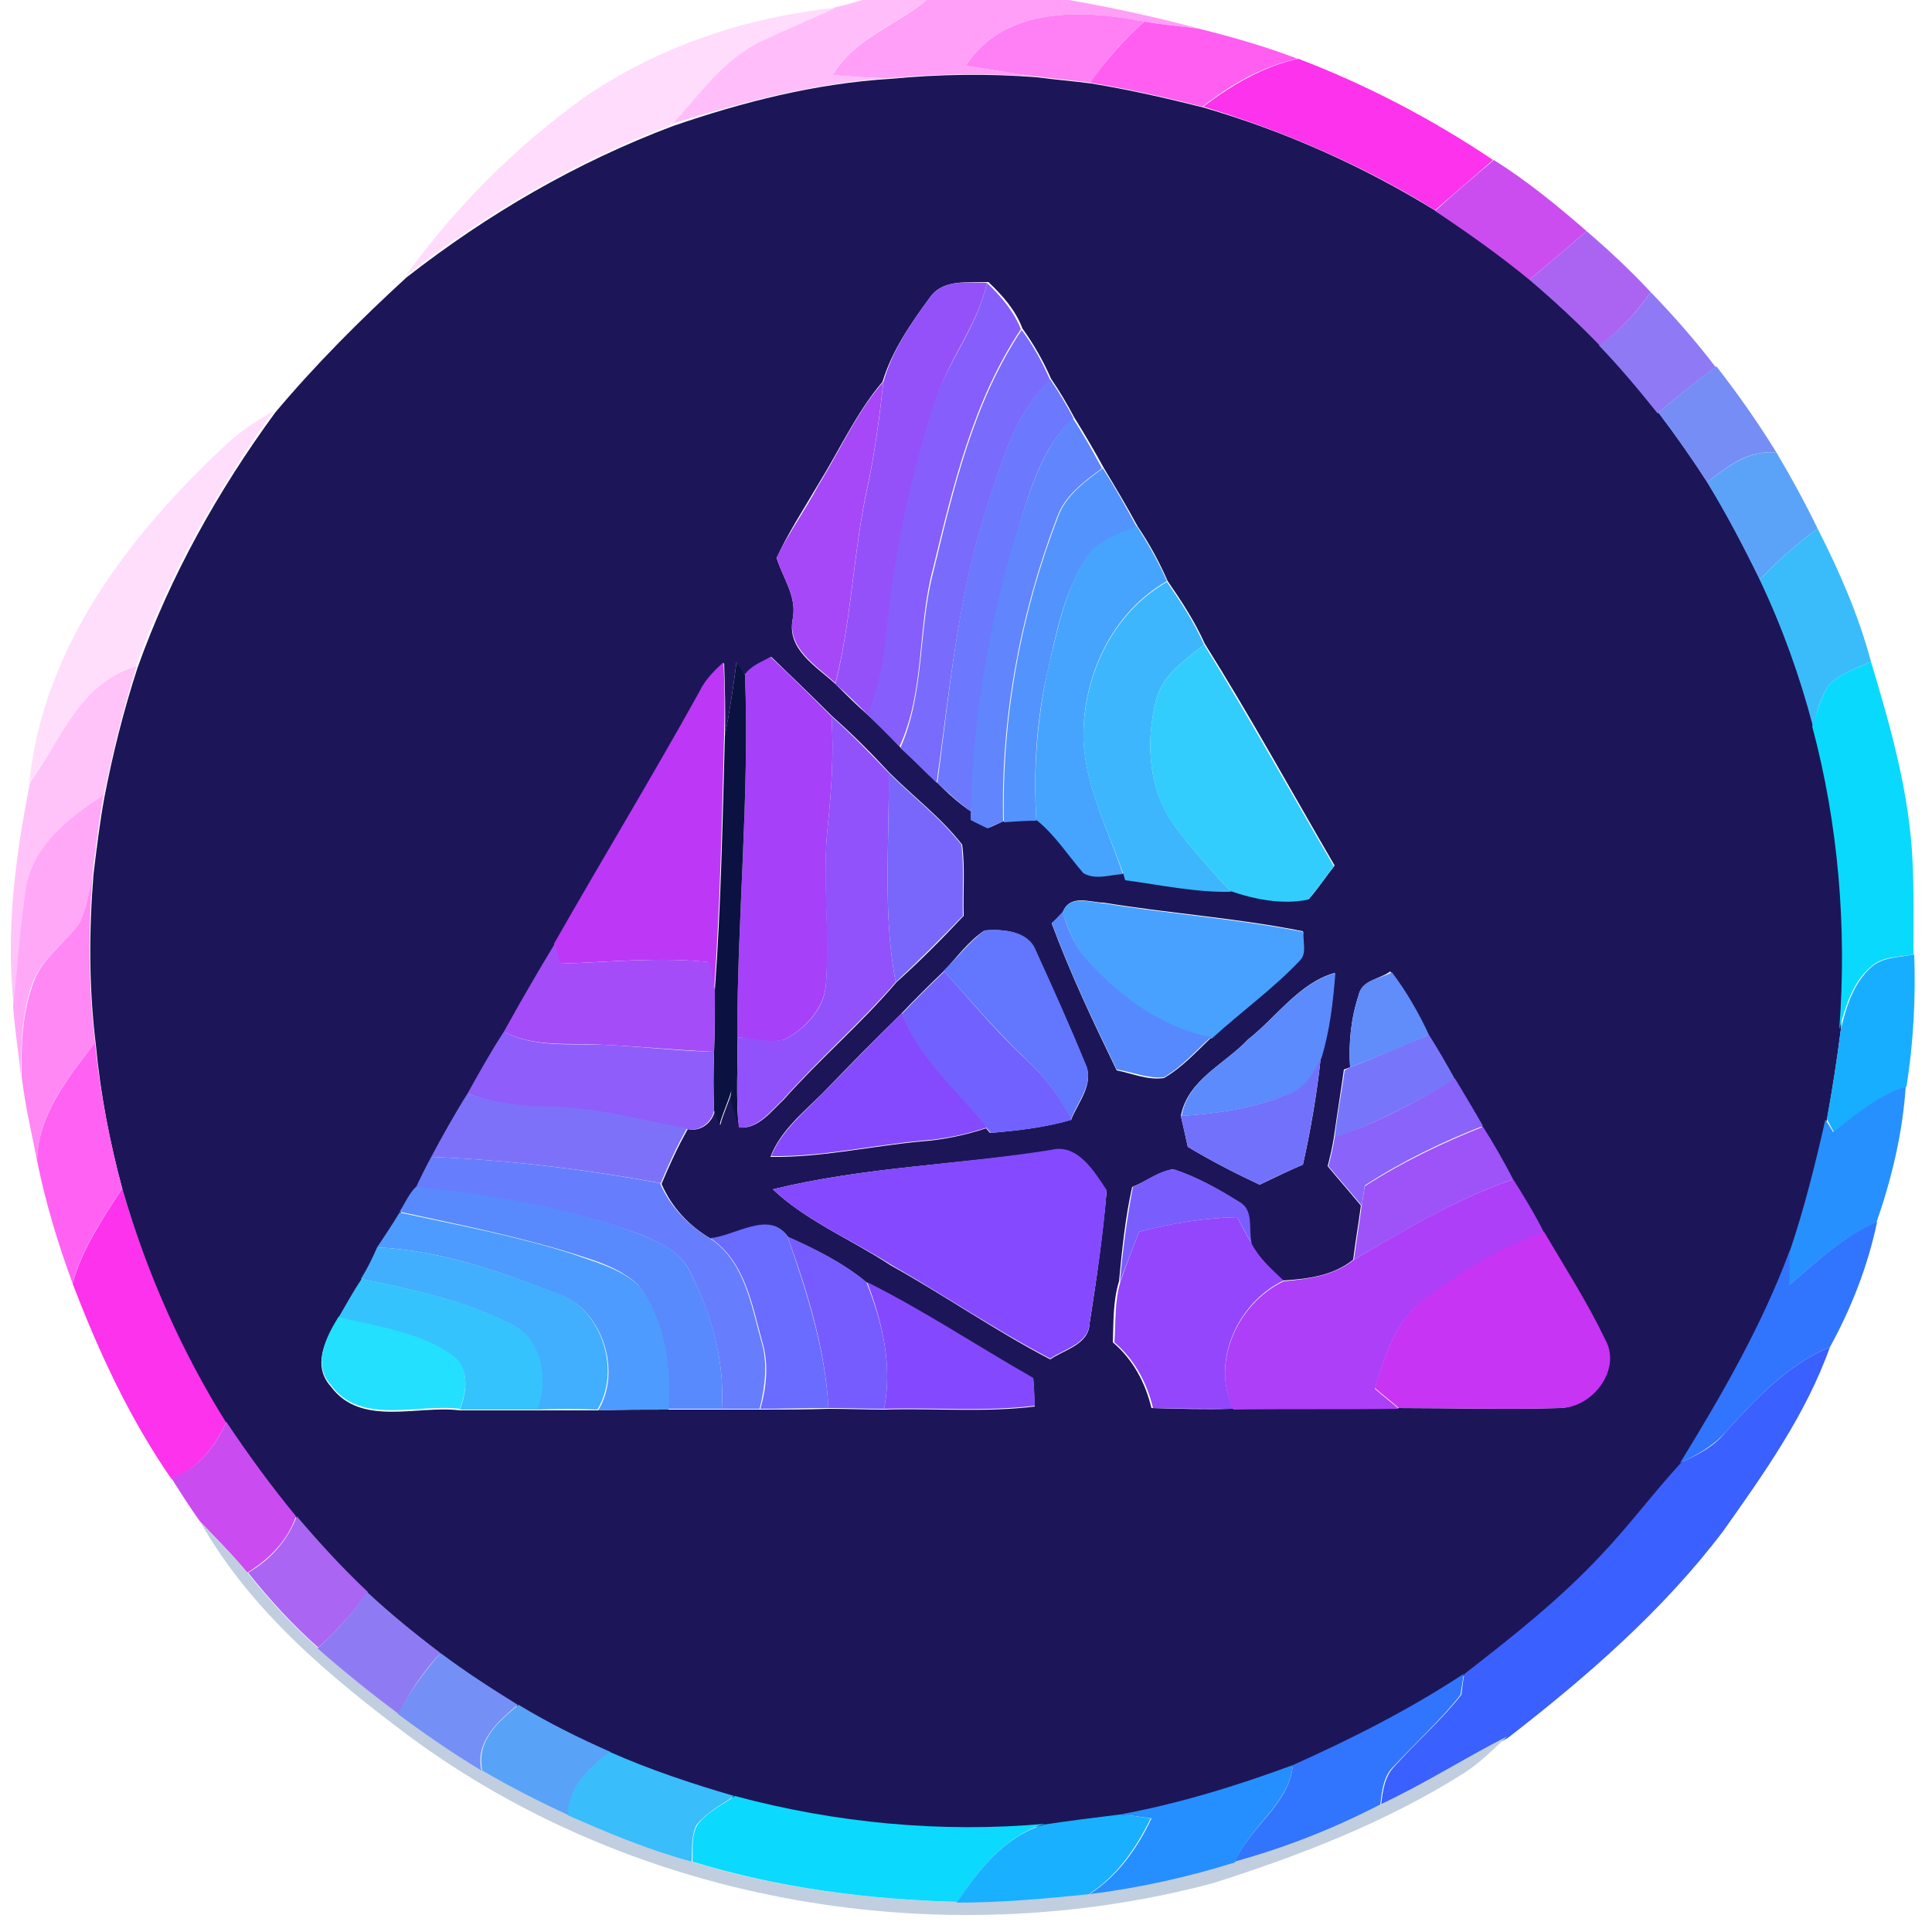 <?xml version="1.0" encoding="utf-8"?>
<!-- Generator: Adobe Illustrator 26.0.3, SVG Export Plug-In . SVG Version: 6.00 Build 0)  -->
<svg version="1.1" id="Layer_1" xmlns="http://www.w3.org/2000/svg" xmlns:xlink="http://www.w3.org/1999/xlink" x="0px" y="0px"
	 viewBox="0 0 250 250" style="enable-background:new 0 0 250 250;" xml:space="preserve">
<style type="text/css">
	.st0{fill:#FFBEFA;}
	.st1{fill:#FF9FF7;}
	.st2{fill:#FFDCFC;}
	.st3{fill:#FF7FF4;}
	.st4{fill:#FF5EF1;}
	.st5{fill:#FC32ED;}
	.st6{fill:#1C1658;}
	.st7{fill:#CB4DF0;}
	.st8{fill:#AB64F2;}
	.st9{fill:#9451FA;}
	.st10{fill:#865EFB;}
	.st11{fill:#9079F4;}
	.st12{fill:#796BFC;}
	.st13{fill:#768DF6;}
	.st14{fill:#A647F8;}
	.st15{fill:#6C78FD;}
	.st16{fill:#FFDEFC;}
	.st17{fill:#6085FD;}
	.st18{fill:#5BA3F8;}
	.st19{fill:#5393FD;}
	.st20{fill:#46A4FE;}
	.st21{fill:#3ABCFB;}
	.st22{fill:#3DB6FE;}
	.st23{fill:#33CDFD;}
	.st24{fill:#A640F9;}
	.st25{fill:#FFC3FA;}
	.st26{fill:#BC38F6;}
	.st27{fill:#0B1140;}
	.st28{fill:#0AD9FE;}
	.st29{fill:#9151FB;}
	.st30{fill:#7967FC;}
	.st31{fill:#FFA8F8;}
	.st32{fill:#FF88F5;}
	.st33{fill:#48A1FE;}
	.st34{fill:#5689FE;}
	.st35{fill:#6276FE;}
	.st36{fill:#A44CF8;}
	.st37{fill:#18AEFF;}
	.st38{fill:#7162FF;}
	.st39{fill:#5B8BFD;}
	.st40{fill:#618DFB;}
	.st41{fill:#854AFE;}
	.st42{fill:#8F5DF9;}
	.st43{fill:#7776FB;}
	.st44{fill:#FF62F2;}
	.st45{fill:#7171FC;}
	.st46{fill:#8963FA;}
	.st47{fill:#7D71FA;}
	.st48{fill:#2790FF;}
	.st49{fill:#9D53F8;}
	.st50{fill:#8549FF;}
	.st51{fill:#667DFD;}
	.st52{fill:#7A5DFD;}
	.st53{fill:#AD3FF8;}
	.st54{fill:#588AFE;}
	.st55{fill:#4D9BFE;}
	.st56{fill:#9346FC;}
	.st57{fill:#6A6BFF;}
	.st58{fill:#3175FF;}
	.st59{fill:#765CFF;}
	.st60{fill:#C834F4;}
	.st61{fill:#42AEFE;}
	.st62{fill:#35C3FE;}
	.st63{fill:#8449FE;}
	.st64{fill:#23E0FE;}
	.st65{fill:#3A60FF;}
	.st66{fill:#CA4CF0;}
	.st67{fill:#AA65F2;}
	.st68{fill:#C0CEE0;}
	.st69{fill:#8E7BF4;}
	.st70{fill:#7490F6;}
	.st71{fill:#58A3F8;}
	.st72{fill:#39BDFB;}
	.st73{fill:#268FFF;}
	.st74{fill:#0CD9FE;}
	.st75{fill:#19B0FF;}
</style>
<g id="_x23_ffbefaff">
	<path class="st0" d="M111.6,0h8.3c-4,3.3-9.4,5-12.1,9.7c2.4,0.2,4.9,0.4,7.4,0.4c-9.7,0.6-19.1,3.1-28.2,5.9
		c3.5-3.8,6.6-8.3,11.4-10.7c3.2-1.5,6.5-2.9,9.8-4.4C109.3,0.7,110.5,0.3,111.6,0z"/>
</g>
<g id="_x23_ff9ff7ff">
	<path class="st1" d="M119.9,0h18.4c5.7,1,11.3,2.2,16.8,3.7c-2.3-0.3-4.7-0.5-7-0.9c-7.9-1.6-18.2-2-23.1,5.7
		c3.1,0.5,6.2,1,9.2,1.4c-6.3-0.4-12.7-0.4-19,0.2c-2.5,0-4.9-0.2-7.4-0.4C110.5,5,116,3.3,119.9,0z"/>
</g>
<g id="_x23_ffdcfcff">
	<path class="st2" d="M75.6,12.6C85.2,6,96.6,2.2,108.2,1c-3.3,1.5-6.6,2.9-9.8,4.4c-4.8,2.3-7.9,6.8-11.4,10.7
		c-12.4,4.7-24,11.4-34.5,19.6C58.9,26.8,66.7,19,75.6,12.6z"/>
</g>
<g id="_x23_ff7ff4ff">
	<path class="st3" d="M125,8.5c4.9-7.7,15.2-7.3,23.1-5.7c-2.7,2.3-5,4.9-6.9,7.9c-2.3-0.3-4.7-0.5-7-0.8C131.1,9.5,128.1,9,125,8.5
		z"/>
</g>
<g id="_x23_ff5ef1ff">
	<path class="st4" d="M148.1,2.8c2.3,0.4,4.7,0.6,7,0.9c4.4,1.1,8.6,2.3,12.8,3.9c-4.6,1-8.6,3.3-12.3,6.2
		c-4.8-1.2-9.6-2.3-14.5-3.1C143.1,7.8,145.4,5.1,148.1,2.8z"/>
</g>
<g id="_x23_fc32edff">
	<path class="st5" d="M155.7,13.8c3.7-2.8,7.7-5.2,12.3-6.2c8.9,3.4,17.3,7.8,25.2,13.1c-2.5,2.2-5,4.3-7.5,6.5
		C176.4,21.4,166.2,17,155.7,13.8z"/>
	<path class="st5" d="M15.8,153.8c3.1,10.6,7.7,20.8,13.5,30.2c-1.5,3.2-3.7,6.1-7.1,7.4c-5.4-7.8-9.4-16.4-12.8-25.3
		C10.6,161.6,13.3,157.7,15.8,153.8z"/>
</g>
<g id="_x23_1c1658ff">
	<path class="st6" d="M115.2,10.2c6.3-0.6,12.7-0.7,19-0.2c2.3,0.3,4.7,0.5,7,0.8c4.9,0.8,9.7,1.9,14.5,3.1
		c10.6,3.1,20.7,7.6,30.1,13.4c4.2,2.8,8.3,5.7,12.2,8.9c3.1,2.7,6.2,5.5,9.1,8.5c2.6,2.8,5.2,5.7,7.6,8.8c2.2,2.9,4.3,5.9,6.3,9
		c2.5,4.1,4.7,8.3,6.8,12.6c2.9,6.1,5.2,12.5,6.9,19c3.4,12.7,4.4,26.1,3.5,39.2c-0.5,3.9-1.1,7.8-1.8,11.6
		c-1.3,5.7-2.7,11.4-4.6,17c-3.6,9.7-8.8,18.7-14.2,27.5c-3.6,3.8-6.6,8.1-10.3,11.9c-5.4,5.8-11.6,10.7-17.8,15.5
		c-7,4.6-14.4,8.4-22.1,11.8c-7.3,2.6-14.8,4.9-22.4,6.4c-3.3,0.4-6.5,0.8-9.8,1.3c-13.4,1.1-27.1-0.2-40.1-3.6
		c-5.5-1.6-10.9-3.4-16.1-5.7c-4.1-1.8-8.1-3.8-11.9-6.1c-3.4-2.1-6.8-4.3-10-6.7c-3.3-2.5-6.5-5.1-9.5-7.9c-3.3-3-6.3-6.4-9.2-9.8
		c-3.3-3.9-6.3-8-9-12.2c-5.9-9.4-10.4-19.6-13.5-30.2c-1.7-6.2-2.9-12.5-3.5-18.9c-0.9-7.3-0.9-14.7-0.3-22.1
		c0.4-3.3,0.8-6.6,1.4-9.9c1.1-5.7,2.5-11.3,4.3-16.8c4.2-11.8,10.4-22.9,17.8-33c5.2-6.2,11-12,17-17.5c10.5-8.2,22-14.9,34.5-19.6
		C96.1,13.2,105.5,10.8,115.2,10.2 M120.4,38.4c-2.5,3.4-5,7-6.2,11c-3.4,4-5.6,8.9-8.4,13.4c-1.8,3.1-3.8,6.1-5.3,9.4
		c0.8,2.6,2.6,4.9,2.1,7.8c-0.9,4,3,6.2,5.5,8.5c1.4,1.4,2.8,2.8,4.3,4.1c1.4,1.3,2.8,2.7,4.1,4.1c1.6,1.5,3.1,3,4.7,4.5
		c1.4,1.4,2.9,2.8,4.6,3.9l0,0.9c0.6,0.3,1.7,0.8,2.2,1.1c0.5-0.2,1.5-0.7,2-0.9c1.4-0.1,2.8-0.2,4.2-0.2c2.4,1.9,4.1,4.6,6.1,6.9
		c1.5,0.9,3.4,0.2,5.1,0.1l0.2,0.7c4.6,0.6,9.1,1.6,13.7,1.5c3.2,1.1,6.7,1.8,10.1,1.1c1.2-1.4,2.2-2.9,3.3-4.3
		c-5.6-9.6-10.9-19.3-16.8-28.7c-1.3-2.9-3-5.5-4.8-8.1c-1.1-2.5-2.4-4.9-3.9-7.1c-1.4-2.6-2.9-5.1-4.4-7.6
		c-1.2-2.2-2.5-4.4-3.8-6.5c-0.9-1.7-1.9-3.4-3-5c-1-2.3-2.2-4.4-3.7-6.5c-0.9-2.4-2.6-4.3-4.4-6C125.2,36.6,122.1,36.1,120.4,38.4
		 M96.4,87.3c-0.3-0.4-0.9-1.2-1.1-1.6c-0.4,3.2-0.9,6.4-1.5,9.6c0.1-3.2,0-6.3-0.1-9.5c-1.3,1.1-2.4,2.3-3.1,3.8
		c-6.1,10.9-12.6,21.7-18.7,32.6c-2.3,3.7-4.5,7.5-6.6,11.4c-1.6,2.6-3.2,5.3-4.7,8c-1.7,2.7-3.1,5.4-4.7,8.2c-0.7,1.3-1.4,2.6-2,4
		c-1,0.9-1.5,2.1-2.1,3.2c-0.9,1.6-1.8,3.1-2.9,4.5c-0.6,1.4-1.3,2.8-2.1,4.1c-1,1.6-2,3.3-3,5c-1.6,2.6-3.5,6-1,8.8
		c3.9,5.3,11.2,2.4,16.7,3.1c3.3,0,6.7,0,10,0c2.6,0,5.2,0,7.9,0c3-0.1,6.1-0.1,9.1-0.1c2.3,0,4.7,0,7,0c1.6,0,3.3,0,4.9,0
		c2.9,0,5.9,0,8.8-0.1c2.4,0,4.8,0.1,7.2,0.1c6.5-0.2,13,0.4,19.5-0.4c-0.1-1.2-0.1-2.4-0.2-3.6c-7.2-4.1-14.1-8.7-21.5-12.4
		c-3-2.5-6.6-4.3-10.2-5.9c-2.3-3.4-6.9,0-10,0.2c-2.9-1.7-5.1-4.1-6.4-7.1c1-2.4,2.1-4.8,3.4-7.1c1.6,0.4,3.2-0.8,3.5-2.4
		c0.2,0.5,0.5,1.4,0.7,1.9c0.4-1.6,1.2-3.1,1.6-4.7c-0.5,1.7,0.6,3.4,0.9,5c2.4,0.2,4.1-2.1,5.7-3.6c4.7-5.3,10-9.8,14.6-15.2
		c3-2.7,5.9-5.6,8.7-8.6c-0.1-3.1,0.2-6.2-0.2-9.2c-2.7-3.5-6.3-6.2-9.4-9.3c-2.4-2.6-4.8-5-7.4-7.3c-2.6-2.6-5.2-5.1-7.9-7.7
		C98.6,85.7,97.2,86.2,96.4,87.3 M137.5,118.1c-0.3,0.3-1,1-1.4,1.4c2.4,6.5,5.4,12.8,8.4,19c2,0.4,4,1.3,6.1,1
		c2.3-1.3,4.2-3.4,6.1-5.2c3.8-3.4,7.9-6.4,11.4-10.1c1-0.9,0.4-2.5,0.5-3.7c-8.5-1.7-17.2-2.3-25.8-3.7
		C141.1,116.8,138.4,115.6,137.5,118.1 M127.4,120.4c-2.1,1.4-3.6,3.5-5.3,5.3c-1.9,1.8-3.7,3.6-5.5,5.5c-3.5,3.4-6.8,6.8-10.2,10.3
		c-2.5,2.5-5.4,4.8-6.7,8.2c6.6,0.1,13-1.4,19.5-2c2.8-0.2,5.7-0.8,8.4-1.7l0.5,0.6c3.5-0.3,7.1-0.7,10.5-1.7
		c0.9-2.3,3.1-4.7,1.8-7.3c-2-4.9-4.3-9.8-6.4-14.6C133,120.5,129.8,120.2,127.4,120.4 M161.5,134.5c-3,3.2-7.8,5.2-8.7,9.9
		c0.3,1.3,0.6,2.6,0.9,4c3,1.8,6.1,3.4,9.3,4.9c1.9-0.9,3.7-1.8,5.6-2.6c1-4.5,1.8-9.1,2.3-13.8c1.1-3.6,1.6-7.3,1.8-11
		C168.1,127.2,165.2,131.6,161.5,134.5 M175.8,128.8c-1,3-1.3,6.2-1.1,9.3l-0.8,0.3c-0.4,2.9-0.9,5.9-1.3,8.8
		c-0.2,1.3-0.5,2.5-0.8,3.7c1.4,1.7,2.9,3.4,4.3,5.1c-0.3,2.3-0.7,4.6-1,7c-2.6,2.1-5.9,2.5-9.1,2.7c-1.5-1.4-3.1-2.9-4.1-4.7
		c-0.5-1.8,0.3-4.3-1.5-5.4c-2.7-1.7-5.5-3.3-8.6-4.3c-1.9,0.3-3.5,1.6-5.3,2.3c-0.9,4-1.3,8.1-1.7,12.2c-0.8,2.6-0.7,5.3-0.8,7.9
		c2.6,2.2,4.2,5.2,5,8.5c3.5,0.1,6.9,0.2,10.4,0.1c7.2-0.1,14.3,0,21.4-0.1c7,0,14,0.2,21,0c4.1-0.1,7.9-5,5.7-8.9
		c-2.3-4.8-5.2-9.3-7.9-13.9c-1.2-2.4-2.6-4.6-4-6.9c-1.2-2.3-2.5-4.6-3.9-6.8c-1.1-2.1-2.3-4.1-3.6-6.1c-1.1-1.9-2.2-3.9-3.4-5.8
		c-1.4-2.8-3-5.6-4.8-8.1C178.6,126.7,176.2,126.8,175.8,128.8 M100,153.9c4.5,4.2,10.2,6.5,15.2,9.8c7,3.9,13.6,8.5,20.7,12.2
		c1.9-1.3,5-1.9,5.1-4.7c0.9-5.7,1.7-11.4,2.2-17.1c-1.6-2.4-3.7-6.1-7.2-5.2C124.1,150.7,111.8,151,100,153.9z"/>
</g>
<g id="_x23_cb4df0ff">
	<path class="st7" d="M193.3,20.7c4.3,2.7,8.2,5.9,12,9.2c-2.4,2.1-4.9,4.2-7.4,6.3c-3.9-3.2-8-6.1-12.2-8.9
		C188.2,25,190.7,22.9,193.3,20.7z"/>
</g>
<g id="_x23_ab64f2ff">
	<path class="st8" d="M205.3,29.9c2.9,2.5,5.7,5.1,8.3,7.9c-1.8,2.6-4,5-6.6,6.9c-2.9-3-5.9-5.8-9.1-8.5
		C200.4,34.1,202.9,32,205.3,29.9z"/>
</g>
<g id="_x23_9451faff">
	<path class="st9" d="M120.4,38.4c1.7-2.3,4.8-1.8,7.3-1.8c-1.2,5.6-5.1,10-6.7,15.5c-3.2,9.9-5.4,20.2-6.3,30.6
		c-0.3,3.4-1.2,6.7-2.3,9.9c-1.4-1.4-2.8-2.8-4.3-4.1c2.1-8.3,2.3-16.9,4.1-25.2c1-4.6,1.6-9.2,2.1-13.8
		C115.4,45.4,117.9,41.8,120.4,38.4z"/>
</g>
<g id="_x23_865efbff">
	<path class="st10" d="M127.7,36.6c1.8,1.7,3.5,3.7,4.4,6c-6.2,9.3-8.8,20.4-11.4,31.1c-2,7.5-1,15.7-4.3,22.9
		c-1.4-1.4-2.7-2.7-4.1-4.1c1.2-3.2,2-6.5,2.3-9.9c1-10.4,3.1-20.7,6.3-30.6C122.7,46.7,126.5,42.2,127.7,36.6z"/>
</g>
<g id="_x23_9079f4ff">
	<path class="st11" d="M213.6,37.8c3,3.1,5.8,6.3,8.4,9.7c-2.6,1.9-5.1,3.9-7.5,6c-2.4-3-4.9-6-7.6-8.8
		C209.6,42.8,211.8,40.4,213.6,37.8z"/>
</g>
<g id="_x23_796bfcff">
	<path class="st12" d="M132.2,42.7c1.5,2,2.7,4.2,3.7,6.5c-4.5,4.1-6.1,10.2-8,15.8c-3.9,11.8-5,24.1-6.7,36.3
		c-1.6-1.5-3.1-3.1-4.7-4.5c3.2-7.2,2.3-15.4,4.3-22.9C123.4,63.1,126,52,132.2,42.7z"/>
</g>
<g id="_x23_768df6ff">
	<path class="st13" d="M214.6,53.4c2.4-2.1,4.9-4.1,7.5-6c2.8,3.6,5.4,7.3,7.8,11.2c-3.6-0.5-6.4,1.8-9,3.8
		C218.9,59.3,216.8,56.3,214.6,53.4z"/>
</g>
<g id="_x23_a647f8ff">
	<path class="st14" d="M105.9,62.8c2.8-4.5,4.9-9.4,8.4-13.4c-0.5,4.6-1.1,9.2-2.1,13.8c-1.8,8.3-2,16.9-4.1,25.2
		c-2.5-2.3-6.3-4.5-5.5-8.5c0.5-2.9-1.4-5.2-2.1-7.8C102.1,68.9,104.2,66,105.9,62.8z"/>
</g>
<g id="_x23_6c78fdff">
	<path class="st15" d="M127.9,64.9c1.9-5.6,3.5-11.6,8-15.8c1.1,1.6,2.1,3.3,3,5c-4.7,4.4-6,10.9-7.9,16.8
		c-3.1,11.2-5.1,22.7-5.1,34.3c-1.7-1.2-3.1-2.5-4.6-3.9C122.9,89,124,76.6,127.9,64.9z"/>
</g>
<g id="_x23_ffdefcff">
	<path class="st16" d="M29.4,57.4c1.8-1.7,3.9-3,6-4.2c-7.3,10.2-13.6,21.2-17.8,33c-7.2,2-9.7,9.6-13.8,15
		C5.6,83.6,16.9,69,29.4,57.4z"/>
</g>
<g id="_x23_6085fdff">
	<path class="st17" d="M130.9,70.9c2-5.8,3.3-12.3,7.9-16.8c1.4,2.1,2.6,4.3,3.8,6.5c-2.3,1.7-4.8,3.5-5.8,6.3
		c-4.8,12.5-7.3,26-7,39.4c-0.5,0.2-1.5,0.6-2,0.9c-0.6-0.3-1.7-0.8-2.2-1.1l0-0.9C125.8,93.6,127.8,82,130.9,70.9z"/>
</g>
<g id="_x23_5ba3f8ff">
	<path class="st18" d="M220.9,62.4c2.6-2,5.5-4.3,9-3.8c1.9,3.2,3.7,6.5,5.3,9.8c-2.7,2-5.2,4.2-7.5,6.6
		C225.6,70.7,223.4,66.5,220.9,62.4z"/>
</g>
<g id="_x23_5393fdff">
	<path class="st19" d="M136.9,66.9c1-2.8,3.5-4.6,5.8-6.3c1.6,2.5,3,5,4.4,7.6c-2.4,1-5.3,1.9-6.7,4.3c-2.7,4.2-3.7,9.3-4.8,14.2
		c-1.5,6.4-1.9,13-1.5,19.5c-1.4,0-2.8,0.1-4.2,0.2C129.6,92.8,132.1,79.4,136.9,66.9z"/>
</g>
<g id="_x23_46a4feff">
	<path class="st20" d="M140.4,72.4c1.4-2.4,4.2-3.3,6.7-4.3c1.5,2.3,2.8,4.6,3.9,7.1c-7.2,4.1-11,12.5-10.8,20.6
		c0.3,6.1,3.2,11.6,5.1,17.3c-1.7,0.1-3.5,0.8-5.1-0.1c-2-2.3-3.7-5-6.1-6.9c-0.4-6.5,0.1-13.1,1.5-19.5
		C136.8,81.7,137.7,76.7,140.4,72.4z"/>
</g>
<g id="_x23_3abcfbff">
	<path class="st21" d="M227.7,75c2.3-2.4,4.8-4.6,7.5-6.6c2.8,5.5,5.3,11.2,6.9,17.2c-1.8,0.9-3.9,1.5-5.4,3
		c-1.1,1.6-1.6,3.5-2.1,5.4C232.9,87.5,230.6,81.1,227.7,75z"/>
</g>
<g id="_x23_3db6feff">
	<path class="st22" d="M140.2,95.9c-0.2-8.1,3.6-16.5,10.8-20.6c1.8,2.6,3.5,5.2,4.8,8.1c-2.4,2-5.4,3.9-6.2,7.2
		c-1.4,5.5-1,11.7,2.5,16.4c2.2,3,4.7,5.7,7.2,8.4c-4.6,0.1-9.2-0.9-13.7-1.5l-0.2-0.7C143.4,107.5,140.5,101.9,140.2,95.9z"/>
</g>
<g id="_x23_33cdfdff">
	<path class="st23" d="M149.6,90.6c0.8-3.3,3.8-5.2,6.2-7.2c5.8,9.4,11.2,19.1,16.8,28.7c-1.1,1.4-2.1,2.9-3.3,4.3
		c-3.3,0.7-6.9,0-10.1-1.1c-2.5-2.7-5-5.4-7.2-8.4C148.6,102.3,148.2,96,149.6,90.6z"/>
</g>
<g id="_x23_a640f9ff">
	<path class="st24" d="M96.4,87.3c0.8-1.2,2.1-1.6,3.3-2.3c2.7,2.5,5.3,5.1,7.9,7.7c0.3,4.8,0,9.5-0.5,14.3
		c-0.7,6.7,0.3,13.4-0.2,20c-0.1,3.3-2.6,6.1-5.4,7.5c-2,0.6-4.1-0.1-6.1-0.3C95.4,118.6,97,103,96.4,87.3z"/>
</g>
<g id="_x23_ffc3faff">
	<path class="st25" d="M3.9,101.2c4-5.5,6.5-13,13.8-15c-1.8,5.5-3.1,11.1-4.3,16.8c-4.3,2.8-9,6.3-10,11.6
		c-0.8,5.2-1,10.5-1.6,15.7C0.7,120.5,2,110.7,3.9,101.2z"/>
</g>
<g id="_x23_bc38f6ff">
	<path class="st26" d="M90.5,89.5c0.7-1.5,1.9-2.7,3.1-3.8c0.2,3.2,0.2,6.3,0.1,9.5c-0.3,11-0.5,21.9-1.3,32.9
		c-0.2-1.2-0.5-2.4-0.7-3.6c-6.4-0.7-12.9,0-19.3,0.2c-0.2-0.7-0.5-2-0.7-2.6C77.9,111.2,84.4,100.5,90.5,89.5z"/>
</g>
<g id="_x23_0b1140ff">
	<path class="st27" d="M95.3,85.7c0.3,0.4,0.9,1.2,1.1,1.6c0.6,15.7-1,31.3-1,46.9c0.1,3.9-0.2,7.8,0.2,11.7c-0.3-1.7-1.4-3.3-0.9-5
		c-0.4,1.6-1.2,3.1-1.6,4.7c-0.2-0.5-0.5-1.4-0.7-1.9c-0.1-2.5-0.1-5,0-7.6c0.1-2.7,0.1-5.3,0.1-8c0.8-10.9,1-21.9,1.3-32.9
		C94.4,92.1,94.9,88.9,95.3,85.7z"/>
</g>
<g id="_x23_0ad9feff">
	<path class="st28" d="M236.7,88.6c1.5-1.5,3.6-2.1,5.4-3c2.4,8,4.7,16,5.3,24.4c0.3,4.5,0.2,9,0.2,13.5c-1.9,0.4-4,0.2-5.5,1.6
		c-2.4,2-3.3,5.2-4.1,8.1c1-13.1-0.1-26.5-3.5-39.2C235.1,92.2,235.6,90.2,236.7,88.6z"/>
</g>
<g id="_x23_9151fbff">
	<path class="st29" d="M107.6,92.7c2.6,2.3,5,4.8,7.4,7.3c0.1,9-0.8,18.2,0.9,27.1c-4.6,5.3-9.9,9.9-14.6,15.2
		c-1.6,1.5-3.3,3.8-5.7,3.6c-0.4-3.9-0.1-7.8-0.2-11.7c2,0.1,4.1,0.8,6.1,0.3c2.8-1.4,5.3-4.1,5.4-7.5c0.4-6.7-0.5-13.4,0.2-20
		C107.6,102.2,107.9,97.5,107.6,92.7z"/>
</g>
<g id="_x23_7967fcff">
	<path class="st30" d="M115,100c3.1,3.1,6.7,5.8,9.4,9.3c0.4,3,0.1,6.1,0.2,9.2c-2.8,2.9-5.7,5.8-8.7,8.6
		C114.2,118.2,115.1,109.1,115,100z"/>
</g>
<g id="_x23_ffa8f8ff">
	<path class="st31" d="M3.4,114.5c1.1-5.3,5.7-8.8,10-11.6c-0.6,3.3-1,6.6-1.4,9.9c-0.4,2.2-0.7,4.5-1.7,6.6
		c-1.9,2.7-4.9,4.6-6.1,7.8c-1.4,3.9-1.5,8-1.5,12c-0.3-3-0.8-6-1-9C2.3,125,2.6,119.7,3.4,114.5z"/>
</g>
<g id="_x23_ff88f5ff">
	<path class="st32" d="M10.3,119.4c1-2.1,1.3-4.4,1.7-6.6c-0.6,7.3-0.6,14.8,0.3,22.1c-3.5,4.6-7.4,9.2-7.5,15.3
		c-0.7-3.6-1.6-7.3-2-11c-0.1-4,0.1-8.2,1.5-12C5.4,124,8.4,122.1,10.3,119.4z"/>
</g>
<g id="_x23_48a1feff">
	<path class="st33" d="M137.5,118.1c0.8-2.4,3.6-1.3,5.4-1.2c8.6,1.4,17.2,2,25.8,3.7c-0.2,1.2,0.5,2.7-0.5,3.7
		c-3.5,3.7-7.7,6.7-11.4,10.1c-6.6-1.3-12.1-5.6-16.5-10.5C138.9,122.1,138.2,120.1,137.5,118.1z"/>
</g>
<g id="_x23_5689feff">
	<path class="st34" d="M136.1,119.4c0.4-0.3,1-1,1.4-1.4c0.6,2,1.4,4,2.7,5.7c4.4,5,9.9,9.2,16.5,10.5c-2,1.8-3.8,3.9-6.1,5.2
		c-2.1,0.2-4.1-0.7-6.1-1C141.5,132.2,138.5,126,136.1,119.4z"/>
</g>
<g id="_x23_6276feff">
	<path class="st35" d="M127.4,120.4c2.3-0.2,5.6,0,6.6,2.5c2.2,4.8,4.4,9.7,6.4,14.6c1.3,2.6-0.9,4.9-1.8,7.3
		c-1.5-2.9-3.4-5.5-5.8-7.7c-3.8-3.6-7.2-7.6-10.7-11.5C123.9,123.9,125.4,121.9,127.4,120.4z"/>
</g>
<g id="_x23_a44cf8ff">
	<path class="st36" d="M65.2,133.5c2.1-3.8,4.3-7.6,6.6-11.4c0.2,0.6,0.5,2,0.7,2.6c6.4-0.2,12.9-0.9,19.3-0.2
		c0.3,1.2,0.5,2.4,0.7,3.6c0,2.7,0,5.3-0.1,8c-4.8-0.2-9.6-0.7-14.3-0.9C73.7,134.9,69.2,135.6,65.2,133.5z"/>
</g>
<g id="_x23_18aeffff">
	<path class="st37" d="M242.2,125.1c1.5-1.3,3.6-1.2,5.5-1.6c0.2,5.7-0.1,11.4-1,17.1c-3.6,1.2-6.5,3.6-9.4,5.9
		c-0.2-0.4-0.7-1.3-0.9-1.7c0.7-3.9,1.3-7.7,1.8-11.6C238.9,130.3,239.8,127.2,242.2,125.1z"/>
</g>
<g id="_x23_7162ffff">
	<path class="st38" d="M116.7,131.2c1.8-1.9,3.6-3.7,5.5-5.5c3.5,3.9,6.8,7.9,10.7,11.5c2.4,2.2,4.3,4.8,5.8,7.7
		c-3.4,1-6.9,1.4-10.5,1.7l-0.5-0.6C123.8,141.1,118.9,137.1,116.7,131.2z"/>
</g>
<g id="_x23_5b8bfdff">
	<path class="st39" d="M161.5,134.5c3.7-2.9,6.6-7.3,11.3-8.6c-0.3,3.7-0.7,7.4-1.8,11c-1,1.9-2.1,4-4.3,4.7
		c-4.4,1.8-9.1,2.5-13.8,2.8C153.7,139.7,158.5,137.7,161.5,134.5z"/>
</g>
<g id="_x23_618dfbff">
	<path class="st40" d="M175.8,128.8c0.4-2.1,2.8-2.1,4.3-3c1.9,2.5,3.5,5.3,4.8,8.1c-3.4,1.5-6.8,2.9-10.2,4.2
		C174.5,135,174.8,131.8,175.8,128.8z"/>
</g>
<g id="_x23_854afeff">
	<path class="st41" d="M106.5,141.4c3.4-3.4,6.7-6.9,10.2-10.3c2.2,5.9,7.2,10,11,14.8c-2.7,0.9-5.5,1.5-8.4,1.7
		c-6.5,0.6-12.9,2.1-19.5,2C101.1,146.3,104,144,106.5,141.4z"/>
</g>
<g id="_x23_8f5df9ff">
	<path class="st42" d="M60.5,141.5c1.5-2.7,3-5.4,4.7-8c4,2.1,8.5,1.5,12.9,1.7c4.8,0.2,9.6,0.8,14.3,0.9c-0.1,2.5-0.1,5.1,0,7.6
		c-0.3,1.6-2,2.8-3.5,2.4c-5.9-1.1-11.8-2.8-17.9-2.8C67.4,143.2,63.9,142.8,60.5,141.5z"/>
</g>
<g id="_x23_7776fbff">
	<path class="st43" d="M174.7,138.1c3.4-1.3,6.8-2.8,10.2-4.2c1.2,1.9,2.3,3.8,3.4,5.8c-5,2.9-10.2,5.6-15.6,7.6
		c0.3-2.9,0.9-5.9,1.3-8.8L174.7,138.1z"/>
</g>
<g id="_x23_ff62f2ff">
	<path class="st44" d="M12.3,134.9c0.6,6.4,1.9,12.7,3.5,18.9c-2.5,3.9-5.2,7.7-6.4,12.3c-1.9-5.2-3.5-10.4-4.6-15.9
		C4.9,144.2,8.8,139.5,12.3,134.9z"/>
</g>
<g id="_x23_7171fcff">
	<path class="st45" d="M166.6,141.6c2.2-0.7,3.4-2.8,4.3-4.7c-0.5,4.6-1.3,9.2-2.3,13.8c-1.9,0.8-3.8,1.7-5.6,2.6
		c-3.2-1.5-6.3-3.1-9.3-4.9c-0.3-1.3-0.6-2.7-0.9-4C157.5,144.1,162.3,143.4,166.6,141.6z"/>
</g>
<g id="_x23_8963faff">
	<path class="st46" d="M172.7,147.2c5.5-1.9,10.6-4.6,15.6-7.6c1.2,2,2.4,4,3.6,6.1c-5.4,2.1-10.5,4.6-15.3,7.7
		c-0.1,0.6-0.3,1.9-0.4,2.6c-1.4-1.7-2.9-3.4-4.3-5.1C172.2,149.7,172.5,148.5,172.7,147.2z"/>
</g>
<g id="_x23_7d71faff">
	<path class="st47" d="M55.8,149.7c1.5-2.8,3-5.5,4.7-8.2c3.4,1.2,6.9,1.6,10.5,1.7c6.1,0.1,11.9,1.7,17.9,2.8
		c-1.3,2.3-2.4,4.7-3.4,7.1C75.7,151.3,65.8,150.1,55.8,149.7z"/>
</g>
<g id="_x23_2790ffff">
	<path class="st48" d="M237.2,146.5c2.9-2.3,5.9-4.8,9.4-5.9c-0.4,6-1.8,11.9-3.8,17.6c-4.4,1.9-7.8,5.1-11.4,8.2
		c0.1-1.5,0.1-3,0.2-4.5c1.9-5.6,3.3-11.3,4.6-17C236.5,145.3,237,146.1,237.2,146.5z"/>
</g>
<g id="_x23_9d53f8ff">
	<path class="st49" d="M176.6,153.5c4.8-3.1,10-5.6,15.3-7.7c1.4,2.2,2.7,4.5,3.9,6.8c-7.3,2.5-14,6.6-20.6,10.4
		c0.3-2.3,0.7-4.7,1-7C176.3,155.4,176.5,154.1,176.6,153.5z"/>
</g>
<g id="_x23_8549ffff">
	<path class="st50" d="M100,153.9c11.8-2.9,24-3.2,36-5.1c3.4-0.9,5.6,2.8,7.2,5.2c-0.4,5.7-1.3,11.4-2.2,17.1
		c-0.1,2.8-3.2,3.4-5.1,4.7c-7.1-3.7-13.7-8.2-20.7-12.2C110.2,160.4,104.5,158.1,100,153.9z"/>
</g>
<g id="_x23_667dfdff">
	<path class="st51" d="M53.8,153.7c0.6-1.3,1.3-2.7,2-4c10,0.4,19.8,1.6,29.6,3.4c1.3,3,3.6,5.4,6.4,7.1c4.5,2.9,5.4,8.6,6.7,13.3
		c0.9,2.9,0.5,5.9-0.2,8.8c-1.6,0-3.3,0-4.9,0c0.4-6.1-1.3-12.2-4.1-17.7c-1.2-2.6-3.9-3.8-6.3-4.8
		C73.7,156.3,63.7,154.7,53.8,153.7z"/>
</g>
<g id="_x23_7a5dfdff">
	<path class="st52" d="M146.6,153.6c1.8-0.8,3.3-2.1,5.3-2.3c3,1,5.9,2.6,8.6,4.3c1.8,1.1,1,3.6,1.5,5.4c-0.6-1.1-1.3-2.3-1.9-3.5
		c-4.3,0.1-8.5,0.8-12.7,1.9c-0.8,2.1-1.7,4.3-2.5,6.5C145.3,161.8,145.8,157.7,146.6,153.6z"/>
</g>
<g id="_x23_ad3ff8ff">
	<path class="st53" d="M175.2,163c6.7-3.9,13.3-7.9,20.6-10.4c1.4,2.2,2.8,4.5,4,6.9c-5.7,2-10.8,5.2-15.6,8.8
		c-3.7,2.7-5,7.3-6.3,11.4c1,0.9,2.1,1.7,3.1,2.6c-7.1,0.1-14.3,0-21.4,0.1c-3-6.1,0.6-13.8,6.5-16.6
		C169.3,165.5,172.6,165.1,175.2,163z"/>
</g>
<g id="_x23_588afeff">
	<path class="st54" d="M51.7,156.8c0.7-1.1,1.2-2.3,2.1-3.2c9.9,1,19.9,2.6,29.2,6.2c2.5,1,5.1,2.2,6.3,4.8
		c2.8,5.4,4.5,11.5,4.1,17.7c-2.3,0-4.7,0-7,0c0.4-5.5-0.4-11.4-3.8-16c-2.4-2.3-5.7-3.2-8.8-4.2C66.6,159.9,59.1,158.4,51.7,156.8z
		"/>
</g>
<g id="_x23_4d9bfeff">
	<path class="st55" d="M48.8,161.4c1-1.5,2-3,2.9-4.5c7.4,1.6,14.9,3,22.2,5.3c3,1.1,6.4,1.9,8.8,4.2c3.4,4.5,4.2,10.4,3.8,16
		c-3,0-6.1,0-9.1,0.1c3.2-5.2,0.4-13.5-5.6-15.2C64.4,164.4,56.8,161.8,48.8,161.4z"/>
</g>
<g id="_x23_9346fcff">
	<path class="st56" d="M147.4,159.4c4.1-1.1,8.4-1.8,12.7-1.9c0.6,1.2,1.2,2.3,1.9,3.5c1,1.9,2.6,3.3,4.1,4.7
		c-5.9,2.8-9.5,10.5-6.5,16.6c-3.5,0-6.9,0-10.4-0.1c-0.8-3.3-2.4-6.3-5-8.5c0.2-2.6,0-5.3,0.8-7.9
		C145.7,163.7,146.6,161.5,147.4,159.4z"/>
</g>
<g id="_x23_6a6bffff">
	<path class="st57" d="M91.9,160.2c3.1-0.2,7.7-3.7,10-0.2c2.5,7.2,4.9,14.6,5.3,22.2c-2.9,0-5.9,0.1-8.8,0.1
		c0.8-2.9,1.1-5.9,0.2-8.8C97.3,168.8,96.4,163.2,91.9,160.2z"/>
</g>
<g id="_x23_3175ffff">
	<path class="st58" d="M231.5,166.3c3.6-3.1,7-6.3,11.4-8.2c-1.2,5.7-3.3,11.1-6.1,16.2c-5.5,2.3-9.6,6.7-13.5,11
		c-1.6,1.8-3.7,3-5.9,4c5.4-8.8,10.6-17.8,14.2-27.5C231.6,163.3,231.6,164.8,231.5,166.3z"/>
	<path class="st58" d="M167.3,228.4c7.6-3.4,15.1-7.2,22.1-11.8c-0.1,0.9-0.3,1.8-0.4,2.7c-2.6,3.3-5.7,6.1-8.6,9.2
		c-1.4,1.3-1.6,3.3-1.8,5.2c-6,3.1-12.4,5.6-18.9,7.4C161.6,236.4,166.8,233.6,167.3,228.4z"/>
</g>
<g id="_x23_765cffff">
	<path class="st59" d="M101.9,160c3.6,1.6,7.2,3.4,10.2,5.9c2.1,5.2,3.4,10.8,2.3,16.4c-2.4,0-4.8-0.1-7.2-0.1
		C106.8,174.6,104.5,167.2,101.9,160z"/>
</g>
<g id="_x23_c834f4ff">
	<path class="st60" d="M184.2,168.2c4.8-3.6,9.9-6.8,15.6-8.8c2.7,4.6,5.6,9.1,7.9,13.9c2.2,3.9-1.6,8.8-5.7,8.9c-7,0.2-14,0-21,0
		c-1-0.9-2.1-1.7-3.1-2.6C179.2,175.5,180.5,171,184.2,168.2z"/>
</g>
<g id="_x23_42aefeff">
	<path class="st61" d="M48.8,161.4c8,0.4,15.6,3,22.9,5.8c6,1.7,8.8,10,5.6,15.2c-2.6-0.1-5.2-0.1-7.9,0c1.6-3.9,0.6-9.4-3.6-11.2
		c-6-3-12.6-4.4-19.1-5.7C47.5,164.2,48.2,162.8,48.8,161.4z"/>
</g>
<g id="_x23_35c3feff">
	<path class="st62" d="M43.8,170.5c1-1.7,1.9-3.4,3-5c6.5,1.3,13.1,2.7,19.1,5.7c4.2,1.8,5.2,7.3,3.6,11.2c-3.3,0-6.7,0-10,0
		c0.9-2.3,1.3-5.2-0.9-6.9C54.2,172.4,48.8,171.7,43.8,170.5z"/>
</g>
<g id="_x23_8449feff">
	<path class="st63" d="M112.2,165.9c7.4,3.7,14.3,8.3,21.5,12.4c0.1,1.2,0.2,2.4,0.2,3.6c-6.5,0.8-13,0.2-19.5,0.4
		C115.5,176.8,114.2,171.1,112.2,165.9z"/>
</g>
<g id="_x23_23e0feff">
	<path class="st64" d="M42.8,179.2c-2.4-2.7-0.6-6.2,1-8.8c5,1.3,10.5,1.9,14.8,5c2.2,1.7,1.8,4.6,0.9,6.9
		C54,181.6,46.6,184.5,42.8,179.2z"/>
</g>
<g id="_x23_3a60ffff">
	<path class="st65" d="M223.3,185.3c3.9-4.3,8-8.7,13.5-11c-3.1,8.7-8.5,16.3-13.8,23.8c-7.8,10.3-17.7,18.9-27.9,26.8
		c-5.5,2.9-10.8,6.2-16.4,8.8c0.2-1.8,0.4-3.8,1.8-5.2c2.8-3.1,6-5.9,8.6-9.2c0.1-0.9,0.2-1.8,0.4-2.7c6.2-4.8,12.4-9.7,17.8-15.5
		c3.6-3.8,6.7-8,10.3-11.9C219.6,188.3,221.8,187.2,223.3,185.3z"/>
</g>
<g id="_x23_ca4cf0ff">
	<path class="st66" d="M29.3,184c2.8,4.2,5.8,8.3,9,12.2c-1.1,3.2-3.5,5.6-6.3,7.3c-1.9-2.3-4-4.4-6.1-6.6c-1.3-1.8-2.5-3.7-3.7-5.6
		C25.6,190.1,27.8,187.2,29.3,184z"/>
</g>
<g id="_x23_aa65f2ff">
	<path class="st67" d="M38.4,196.2c2.9,3.4,5.9,6.7,9.2,9.8c-1.9,2.6-4,5-6.4,7.2c-3.3-2.9-6.3-6.2-9.1-9.7
		C34.9,201.9,37.2,199.4,38.4,196.2z"/>
</g>
<g id="_x23_c0cee0ff">
	<path class="st68" d="M25.9,196.9c2.1,2.2,4.2,4.3,6.1,6.6c2.8,3.5,5.8,6.8,9.1,9.7c3.4,3,6.9,5.8,10.5,8.5
		c3.5,2.6,7.1,5.1,10.8,7.3c3.6,2.1,7.3,4,11.1,5.8c5.2,2.3,10.5,4.5,16,6.1c11.1,3.4,22.7,4.9,34.3,5.2c5.7,0,11.4-0.4,17.1-1.1
		c6.4-0.8,12.7-2.1,18.8-4.1c6.6-1.8,12.9-4.3,18.9-7.4c5.6-2.6,10.9-6,16.4-8.8c-1.8,1.7-3.5,3.4-5.5,4.7
		c-10.1,6.4-21.3,10.7-32.6,14.3c-35.1,9.3-74.5,2.7-103.9-19C42.7,217,32.4,208.4,25.9,196.9z"/>
</g>
<g id="_x23_8e7bf4ff">
	<path class="st69" d="M47.5,206c3,2.8,6.2,5.4,9.5,7.9c-2.2,2.4-4,5-5.4,7.9c-3.6-2.7-7.1-5.5-10.5-8.5
		C43.5,211.1,45.7,208.6,47.5,206z"/>
</g>
<g id="_x23_7490f6ff">
	<path class="st70" d="M57,213.9c3.2,2.4,6.6,4.6,10,6.7c-2.6,2.2-5.5,4.7-4.7,8.5c-3.7-2.2-7.3-4.7-10.8-7.3
		C53,218.9,54.9,216.3,57,213.9z"/>
</g>
<g id="_x23_58a3f8ff">
	<path class="st71" d="M62.4,229.1c-0.8-3.8,2-6.3,4.7-8.5c3.8,2.3,7.8,4.3,11.9,6.1c-2.7,2.1-5.5,4.5-5.4,8.2
		C69.7,233.1,66,231.2,62.4,229.1z"/>
</g>
<g id="_x23_39bdfbff">
	<path class="st72" d="M73.5,234.9c-0.1-3.7,2.8-6.1,5.4-8.2c5.2,2.3,10.6,4.1,16.1,5.7c-1.7,1.2-3.6,2.1-4.9,3.8
		c-0.7,1.4-0.5,3.2-0.6,4.7C84,239.4,78.7,237.2,73.5,234.9z"/>
</g>
<g id="_x23_268fffff">
	<path class="st73" d="M144.9,234.8c7.6-1.4,15.1-3.7,22.4-6.4c-0.5,5.1-5.7,8-7.5,12.6c-6.1,1.9-12.4,3.3-18.8,4.1
		c3.7-2.4,6.2-6,8-9.8C147.6,235.1,146.3,234.9,144.9,234.8z"/>
</g>
<g id="_x23_0cd9feff">
	<path class="st74" d="M90.2,236.2c1.2-1.7,3.2-2.6,4.9-3.8c13,3.5,26.7,4.8,40.1,3.6c-5.1,1.5-8.5,5.9-11.3,10.1
		c-11.6-0.3-23.2-1.8-34.3-5.2C89.7,239.4,89.4,237.7,90.2,236.2z"/>
</g>
<g id="_x23_19b0ffff">
	<path class="st75" d="M135.1,236.1c3.3-0.5,6.5-0.9,9.8-1.3c1.3,0.1,2.7,0.3,4,0.5c-1.9,3.9-4.4,7.5-8,9.8
		c-5.7,0.6-11.4,1.1-17.1,1.1C126.7,241.9,130,237.6,135.1,236.1z"/>
</g>
</svg>

